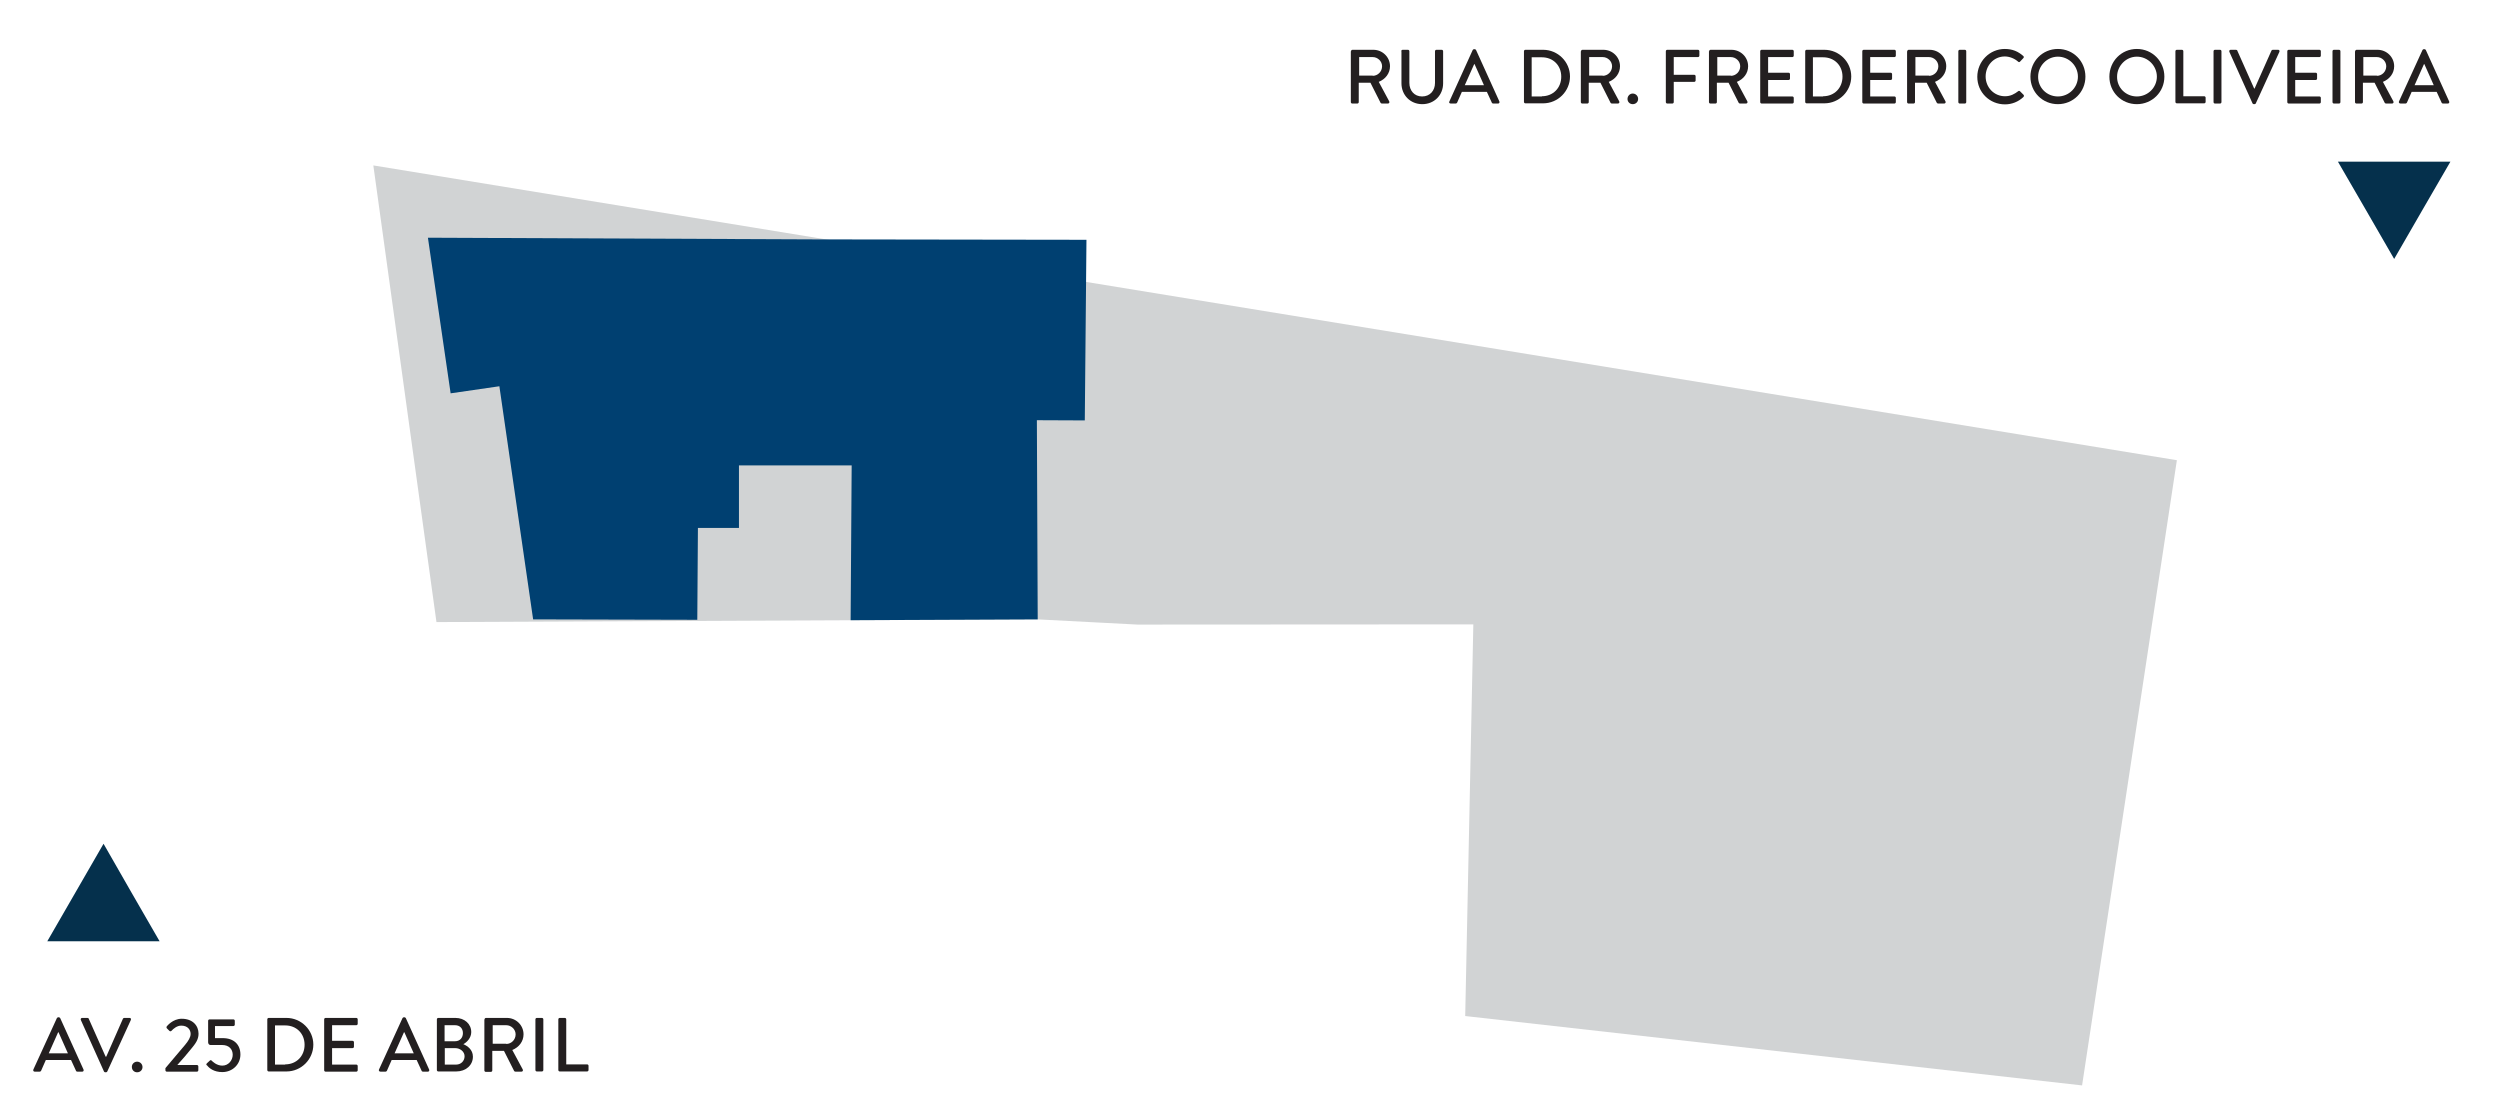 <?xml version="1.0" encoding="utf-8"?>
<!-- Generator: Adobe Illustrator 24.0.1, SVG Export Plug-In . SVG Version: 6.00 Build 0)  -->
<svg version="1.1" id="Layer_1" xmlns="http://www.w3.org/2000/svg" xmlns:xlink="http://www.w3.org/1999/xlink" x="0px" y="0px"
	 viewBox="0 0 1200 533" style="enable-background:new 0 0 1200 533;" xml:space="preserve">
<style type="text/css">
	.st0{fill:#D1D3D4;}
	.st1{fill:#004071;}
	.st2{enable-background:new    ;}
	.st3{fill:#231F20;}
	.st4{fill:#05304C;}
</style>
<polyline class="st0" points="179.2,79.4 1044.9,220.9 999.4,521 703.3,487.7 707.2,299.7 546,299.8 498.1,297.3 209.5,298.6 
	179.2,79.4 "/>
<polygon class="st1" points="521.5,115.1 390.8,114.9 205.4,114.1 216.3,188.8 239.7,185.4 255.9,297.3 334.7,297.5 335,253.4 
	354.7,253.4 354.7,223.4 408.8,223.4 408.3,297.7 498.1,297.3 497.7,201.7 520.7,201.8 "/>
<g>
	<g class="st2">
		<path class="st3" d="M648.5,24.6c0-0.4,0.3-0.7,0.7-0.7h10c4.4,0,8,3.5,8,7.9c0,3.4-2.2,6.2-5.4,7.5l5,9.3c0.3,0.5,0,1.1-0.6,1.1
			h-2.9c-0.3,0-0.5-0.2-0.6-0.3l-4.9-9.7h-5.6V49c0,0.4-0.3,0.7-0.7,0.7h-2.4c-0.4,0-0.7-0.3-0.7-0.7V24.6z M658.9,36.4
			c2.4,0,4.5-2,4.5-4.6c0-2.4-2.1-4.4-4.5-4.4h-6.5v8.9H658.9z"/>
		<path class="st3" d="M672.6,24.6c0-0.4,0.3-0.7,0.7-0.7h2.5c0.4,0,0.7,0.3,0.7,0.7v15.2c0,3.7,2.4,6.5,6.1,6.5
			c3.8,0,6.2-2.8,6.2-6.5V24.6c0-0.4,0.3-0.7,0.7-0.7h2.5c0.4,0,0.7,0.3,0.7,0.7v15.4c0,5.6-4.2,10-10,10c-5.8,0-10-4.4-10-10V24.6z
			"/>
		<path class="st3" d="M695.7,48.7L706.9,24c0.1-0.2,0.4-0.4,0.6-0.4h0.4c0.2,0,0.5,0.2,0.6,0.4l11.2,24.7c0.2,0.5-0.1,1-0.6,1h-2.3
			c-0.4,0-0.7-0.2-0.8-0.6l-2.3-5h-12c-0.7,1.7-1.5,3.3-2.2,5c-0.1,0.3-0.4,0.6-0.8,0.6h-2.3C695.7,49.7,695.4,49.2,695.7,48.7z
			 M712.3,40.9l-4.5-10.1h-0.2l-4.5,10.1H712.3z"/>
		<path class="st3" d="M731.5,24.6c0-0.4,0.3-0.7,0.7-0.7h8.5c7.1,0,12.9,5.8,12.9,12.8c0,7.1-5.8,12.9-12.9,12.9h-8.5
			c-0.4,0-0.7-0.3-0.7-0.7V24.6z M740.1,46.2c5.4,0,9.3-4,9.3-9.4c0-5.4-3.9-9.3-9.3-9.3h-4.9v18.8H740.1z"/>
		<path class="st3" d="M758.9,24.6c0-0.4,0.3-0.7,0.7-0.7h10c4.4,0,8,3.5,8,7.9c0,3.4-2.2,6.2-5.4,7.5l5,9.3c0.3,0.5,0,1.1-0.6,1.1
			h-2.9c-0.3,0-0.5-0.2-0.6-0.3l-4.9-9.7h-5.6V49c0,0.4-0.3,0.7-0.7,0.7h-2.4c-0.4,0-0.7-0.3-0.7-0.7V24.6z M769.3,36.4
			c2.4,0,4.5-2,4.5-4.6c0-2.4-2.1-4.4-4.5-4.4h-6.5v8.9H769.3z"/>
		<path class="st3" d="M783.7,44.9c1.4,0,2.6,1.1,2.6,2.6c0,1.4-1.1,2.5-2.6,2.5c-1.4,0-2.5-1.1-2.5-2.5
			C781.2,46.1,782.3,44.9,783.7,44.9z"/>
		<path class="st3" d="M799.6,24.6c0-0.4,0.3-0.7,0.7-0.7H815c0.4,0,0.7,0.3,0.7,0.7v2.1c0,0.4-0.3,0.7-0.7,0.7h-11.6v8.5h9.8
			c0.4,0,0.7,0.3,0.7,0.7v2c0,0.4-0.3,0.7-0.7,0.7h-9.8V49c0,0.4-0.3,0.7-0.7,0.7h-2.4c-0.4,0-0.7-0.3-0.7-0.7V24.6z"/>
		<path class="st3" d="M820.4,24.6c0-0.4,0.3-0.7,0.7-0.7h10c4.4,0,8,3.5,8,7.9c0,3.4-2.2,6.2-5.4,7.5l5,9.3c0.3,0.5,0,1.1-0.6,1.1
			h-2.9c-0.3,0-0.5-0.2-0.6-0.3l-4.9-9.7h-5.6V49c0,0.4-0.3,0.7-0.7,0.7h-2.4c-0.4,0-0.7-0.3-0.7-0.7V24.6z M830.8,36.4
			c2.4,0,4.5-2,4.5-4.6c0-2.4-2.1-4.4-4.5-4.4h-6.5v8.9H830.8z"/>
		<path class="st3" d="M844.9,24.6c0-0.4,0.3-0.7,0.7-0.7h14.7c0.4,0,0.7,0.3,0.7,0.7v2.1c0,0.4-0.3,0.7-0.7,0.7h-11.6v7.5h9.8
			c0.4,0,0.7,0.3,0.7,0.7v2.1c0,0.4-0.3,0.7-0.7,0.7h-9.8v7.9h11.6c0.4,0,0.7,0.3,0.7,0.7v2c0,0.4-0.3,0.7-0.7,0.7h-14.7
			c-0.4,0-0.7-0.3-0.7-0.7V24.6z"/>
		<path class="st3" d="M866.5,24.6c0-0.4,0.3-0.7,0.7-0.7h8.5c7.1,0,12.9,5.8,12.9,12.8c0,7.1-5.8,12.9-12.9,12.9h-8.5
			c-0.4,0-0.7-0.3-0.7-0.7V24.6z M875.1,46.2c5.4,0,9.3-4,9.3-9.4c0-5.4-3.9-9.3-9.3-9.3h-4.9v18.8H875.1z"/>
		<path class="st3" d="M893.9,24.6c0-0.4,0.3-0.7,0.7-0.7h14.7c0.4,0,0.7,0.3,0.7,0.7v2.1c0,0.4-0.3,0.7-0.7,0.7h-11.6v7.5h9.8
			c0.4,0,0.7,0.3,0.7,0.7v2.1c0,0.4-0.3,0.7-0.7,0.7h-9.8v7.9h11.6c0.4,0,0.7,0.3,0.7,0.7v2c0,0.4-0.3,0.7-0.7,0.7h-14.7
			c-0.4,0-0.7-0.3-0.7-0.7V24.6z"/>
		<path class="st3" d="M915.5,24.6c0-0.4,0.3-0.7,0.7-0.7h10c4.4,0,8,3.5,8,7.9c0,3.4-2.2,6.2-5.4,7.5l5,9.3c0.3,0.5,0,1.1-0.6,1.1
			h-2.9c-0.3,0-0.5-0.2-0.6-0.3l-4.9-9.7h-5.6V49c0,0.4-0.3,0.7-0.7,0.7h-2.4c-0.4,0-0.7-0.3-0.7-0.7V24.6z M925.9,36.4
			c2.4,0,4.5-2,4.5-4.6c0-2.4-2.1-4.4-4.5-4.4h-6.5v8.9H925.9z"/>
		<path class="st3" d="M940,24.6c0-0.4,0.3-0.7,0.7-0.7h2.4c0.4,0,0.7,0.3,0.7,0.7V49c0,0.4-0.3,0.7-0.7,0.7h-2.4
			c-0.4,0-0.7-0.3-0.7-0.7V24.6z"/>
		<path class="st3" d="M962.3,23.5c3.7,0,6.4,1.2,8.9,3.4c0.3,0.3,0.3,0.7,0,1l-1.6,1.7c-0.3,0.3-0.6,0.3-0.9,0
			c-1.7-1.5-4.1-2.5-6.4-2.5c-5.3,0-9.2,4.4-9.2,9.6s4,9.5,9.3,9.5c2.7,0,4.6-1.1,6.3-2.4c0.3-0.3,0.7-0.2,0.9,0l1.7,1.7
			c0.3,0.3,0.2,0.7,0,1c-2.5,2.4-5.7,3.6-8.9,3.6c-7.4,0-13.3-5.8-13.3-13.2S955,23.5,962.3,23.5z"/>
		<path class="st3" d="M987.8,23.5c7.4,0,13.2,5.9,13.2,13.3S995.1,50,987.8,50c-7.4,0-13.2-5.8-13.2-13.2S980.4,23.5,987.8,23.5z
			 M987.8,46.3c5.3,0,9.6-4.3,9.6-9.5c0-5.2-4.3-9.6-9.6-9.6c-5.2,0-9.5,4.4-9.5,9.6C978.2,42.1,982.5,46.3,987.8,46.3z"/>
		<path class="st3" d="M1025.7,23.5c7.4,0,13.2,5.9,13.2,13.3S1033,50,1025.7,50c-7.4,0-13.2-5.8-13.2-13.2S1018.3,23.5,1025.7,23.5
			z M1025.7,46.3c5.3,0,9.6-4.3,9.6-9.5c0-5.2-4.3-9.6-9.6-9.6c-5.2,0-9.5,4.4-9.5,9.6C1016.1,42.1,1020.4,46.3,1025.7,46.3z"/>
		<path class="st3" d="M1044.2,24.6c0-0.4,0.3-0.7,0.7-0.7h2.4c0.4,0,0.7,0.3,0.7,0.7v21.6h10c0.4,0,0.7,0.3,0.7,0.7v2
			c0,0.4-0.3,0.7-0.7,0.7h-13.1c-0.4,0-0.7-0.3-0.7-0.7V24.6z"/>
		<path class="st3" d="M1062.5,24.6c0-0.4,0.3-0.7,0.7-0.7h2.4c0.4,0,0.7,0.3,0.7,0.7V49c0,0.4-0.3,0.7-0.7,0.7h-2.4
			c-0.4,0-0.7-0.3-0.7-0.7V24.6z"/>
		<path class="st3" d="M1070.1,24.9c-0.2-0.5,0.1-1,0.6-1h2.6c0.3,0,0.6,0.2,0.6,0.4l8.1,18.2h0.2l8.1-18.2c0.1-0.2,0.3-0.4,0.6-0.4
			h2.6c0.6,0,0.8,0.5,0.6,1l-11.3,24.7c-0.1,0.2-0.3,0.4-0.6,0.4h-0.4c-0.3,0-0.5-0.2-0.6-0.4L1070.1,24.9z"/>
		<path class="st3" d="M1097.9,24.6c0-0.4,0.3-0.7,0.7-0.7h14.7c0.4,0,0.7,0.3,0.7,0.7v2.1c0,0.4-0.3,0.7-0.7,0.7h-11.6v7.5h9.8
			c0.4,0,0.7,0.3,0.7,0.7v2.1c0,0.4-0.3,0.7-0.7,0.7h-9.8v7.9h11.6c0.4,0,0.7,0.3,0.7,0.7v2c0,0.4-0.3,0.7-0.7,0.7h-14.7
			c-0.4,0-0.7-0.3-0.7-0.7V24.6z"/>
		<path class="st3" d="M1119.6,24.6c0-0.4,0.3-0.7,0.7-0.7h2.4c0.4,0,0.7,0.3,0.7,0.7V49c0,0.4-0.3,0.7-0.7,0.7h-2.4
			c-0.4,0-0.7-0.3-0.7-0.7V24.6z"/>
		<path class="st3" d="M1130.5,24.6c0-0.4,0.3-0.7,0.7-0.7h10c4.4,0,8,3.5,8,7.9c0,3.4-2.2,6.2-5.4,7.5l5,9.3c0.3,0.5,0,1.1-0.6,1.1
			h-2.9c-0.3,0-0.5-0.2-0.6-0.3l-4.9-9.7h-5.6V49c0,0.4-0.3,0.7-0.7,0.7h-2.4c-0.4,0-0.7-0.3-0.7-0.7V24.6z M1140.9,36.4
			c2.4,0,4.5-2,4.5-4.6c0-2.4-2.1-4.4-4.5-4.4h-6.5v8.9H1140.9z"/>
		<path class="st3" d="M1151.5,48.7l11.3-24.7c0.1-0.2,0.4-0.4,0.6-0.4h0.4c0.2,0,0.5,0.2,0.6,0.4l11.2,24.7c0.2,0.5-0.1,1-0.6,1
			h-2.3c-0.4,0-0.7-0.2-0.8-0.6l-2.3-5h-12c-0.7,1.7-1.5,3.3-2.2,5c-0.1,0.3-0.4,0.6-0.8,0.6h-2.3
			C1151.6,49.7,1151.3,49.2,1151.5,48.7z M1168.2,40.9l-4.5-10.1h-0.2l-4.5,10.1H1168.2z"/>
	</g>
</g>
<polygon class="st4" points="49.7,451.8 22.7,451.8 36.2,428.4 49.7,405 63.1,428.4 76.6,451.8 "/>
<g>
	<g class="st2">
		<path class="st3" d="M16,513.4l11.3-24.7c0.1-0.2,0.4-0.4,0.6-0.4h0.4c0.2,0,0.5,0.2,0.6,0.4l11.2,24.7c0.2,0.5-0.1,1-0.6,1h-2.3
			c-0.4,0-0.7-0.2-0.8-0.6l-2.3-5H22c-0.7,1.7-1.5,3.3-2.2,5c-0.1,0.3-0.4,0.6-0.8,0.6h-2.3C16.1,514.4,15.8,513.9,16,513.4z
			 M32.6,505.6l-4.5-10.1h-0.2l-4.5,10.1H32.6z"/>
		<path class="st3" d="M38.8,489.6c-0.2-0.5,0.1-1,0.6-1H42c0.3,0,0.6,0.2,0.6,0.4l8.1,18.2H51L59,489c0.1-0.2,0.3-0.4,0.6-0.4h2.6
			c0.6,0,0.8,0.5,0.6,1l-11.3,24.7c-0.1,0.2-0.3,0.4-0.6,0.4h-0.4c-0.3,0-0.5-0.2-0.6-0.4L38.8,489.6z"/>
		<path class="st3" d="M65.8,509.6c1.4,0,2.6,1.1,2.6,2.6c0,1.4-1.1,2.5-2.6,2.5c-1.4,0-2.5-1.1-2.5-2.5
			C63.2,510.8,64.4,509.6,65.8,509.6z"/>
		<path class="st3" d="M79.4,512.7c2.7-3.1,6.5-7.8,9.3-11c1.8-2.1,2.8-3.9,2.8-5.4c0-1.9-1.3-4-4.5-4c-2,0-3.7,1.4-4.7,2.5
			c-0.3,0.3-0.7,0.3-1,0l-1.2-1.2c-0.2-0.2-0.3-0.7,0-1c0,0,2.8-3.6,7.1-3.6c5.3,0,8.1,3.3,8.1,7.2c0,2.8-1.5,4.8-3.5,7.2
			c-1.9,2.4-4.5,5.4-6.7,7.8h9.4c0.4,0,0.7,0.3,0.7,0.7v1.8c0,0.4-0.3,0.7-0.7,0.7H80.1c-0.4,0-0.7-0.3-0.7-0.7V512.7z"/>
		<path class="st3" d="M99.3,510.4c0.5-0.4,0.9-0.9,1.4-1.3c0.3-0.3,0.6-0.3,0.9,0c0.3,0.3,2.3,2.4,5.1,2.4c3,0,5-2.6,5-5.2
			c0-2.6-1.7-4.7-5.1-4.7H101c-0.7,0-1.1-0.7-1.1-1.3v-10.3c0-0.4,0.3-0.7,0.7-0.7h11.4c0.4,0,0.7,0.3,0.7,0.7v1.8
			c0,0.4-0.3,0.7-0.7,0.7h-8.8v5.8h3.7c5.4,0,8.5,3.1,8.5,7.9c0,4.6-3.7,8.4-8.7,8.4c-4,0-6.3-1.9-7.2-3.1
			C98.9,511.1,98.9,510.9,99.3,510.4z"/>
		<path class="st3" d="M128.3,489.3c0-0.4,0.3-0.7,0.7-0.7h8.5c7.1,0,12.9,5.8,12.9,12.8c0,7.1-5.8,12.9-12.9,12.9H129
			c-0.4,0-0.7-0.3-0.7-0.7V489.3z M136.9,510.9c5.4,0,9.3-4,9.3-9.4c0-5.4-3.9-9.3-9.3-9.3H132v18.8H136.9z"/>
		<path class="st3" d="M155.6,489.3c0-0.4,0.3-0.7,0.7-0.7H171c0.4,0,0.7,0.3,0.7,0.7v2.1c0,0.4-0.3,0.7-0.7,0.7h-11.6v7.5h9.8
			c0.4,0,0.7,0.3,0.7,0.7v2.1c0,0.4-0.3,0.7-0.7,0.7h-9.8v7.9H171c0.4,0,0.7,0.3,0.7,0.7v2c0,0.4-0.3,0.7-0.7,0.7h-14.7
			c-0.4,0-0.7-0.3-0.7-0.7V489.3z"/>
		<path class="st3" d="M181.9,513.4l11.3-24.7c0.1-0.2,0.4-0.4,0.6-0.4h0.4c0.2,0,0.5,0.2,0.6,0.4l11.2,24.7c0.2,0.5-0.1,1-0.6,1
			h-2.3c-0.4,0-0.7-0.2-0.8-0.6l-2.3-5h-12c-0.7,1.7-1.5,3.3-2.2,5c-0.1,0.3-0.4,0.6-0.8,0.6h-2.3
			C182,514.4,181.7,513.9,181.9,513.4z M198.6,505.6l-4.5-10.1h-0.2l-4.5,10.1H198.6z"/>
		<path class="st3" d="M209.7,489.3c0-0.4,0.3-0.7,0.7-0.7h8.2c4.4,0,7.6,2.9,7.6,6.8c0,2.8-2.1,4.9-3.8,5.8c1.9,0.8,4.6,2.6,4.6,6
			c0,4.1-3.4,7.1-8,7.1h-8.6c-0.4,0-0.7-0.3-0.7-0.7V489.3z M219,511c2.2,0,4-1.7,4-4c0-2.2-2.1-3.9-4.5-3.9h-5v7.9H219z
			 M218.4,499.8c2.4,0,3.8-1.7,3.8-3.9c0-2.2-1.4-3.8-3.8-3.8h-5v7.7H218.4z"/>
		<path class="st3" d="M232.6,489.3c0-0.4,0.3-0.7,0.7-0.7h10c4.4,0,8,3.5,8,7.9c0,3.4-2.2,6.2-5.4,7.5l5,9.3c0.3,0.5,0,1.1-0.6,1.1
			h-2.9c-0.3,0-0.5-0.2-0.6-0.3l-4.9-9.7h-5.6v9.4c0,0.4-0.3,0.7-0.7,0.7h-2.4c-0.4,0-0.7-0.3-0.7-0.7V489.3z M243,501.1
			c2.4,0,4.5-2,4.5-4.6c0-2.4-2.1-4.4-4.5-4.4h-6.5v8.9H243z"/>
		<path class="st3" d="M257,489.3c0-0.4,0.3-0.7,0.7-0.7h2.4c0.4,0,0.7,0.3,0.7,0.7v24.3c0,0.4-0.3,0.7-0.7,0.7h-2.4
			c-0.4,0-0.7-0.3-0.7-0.7V489.3z"/>
		<path class="st3" d="M268,489.3c0-0.4,0.3-0.7,0.7-0.7h2.4c0.4,0,0.7,0.3,0.7,0.7v21.6h10c0.4,0,0.7,0.3,0.7,0.7v2
			c0,0.4-0.3,0.7-0.7,0.7h-13.1c-0.4,0-0.7-0.3-0.7-0.7V489.3z"/>
	</g>
</g>
<polygon class="st4" points="1149.2,77.6 1122.2,77.6 1135.7,100.9 1149.2,124.3 1162.7,100.9 1176.2,77.6 "/>
</svg>

